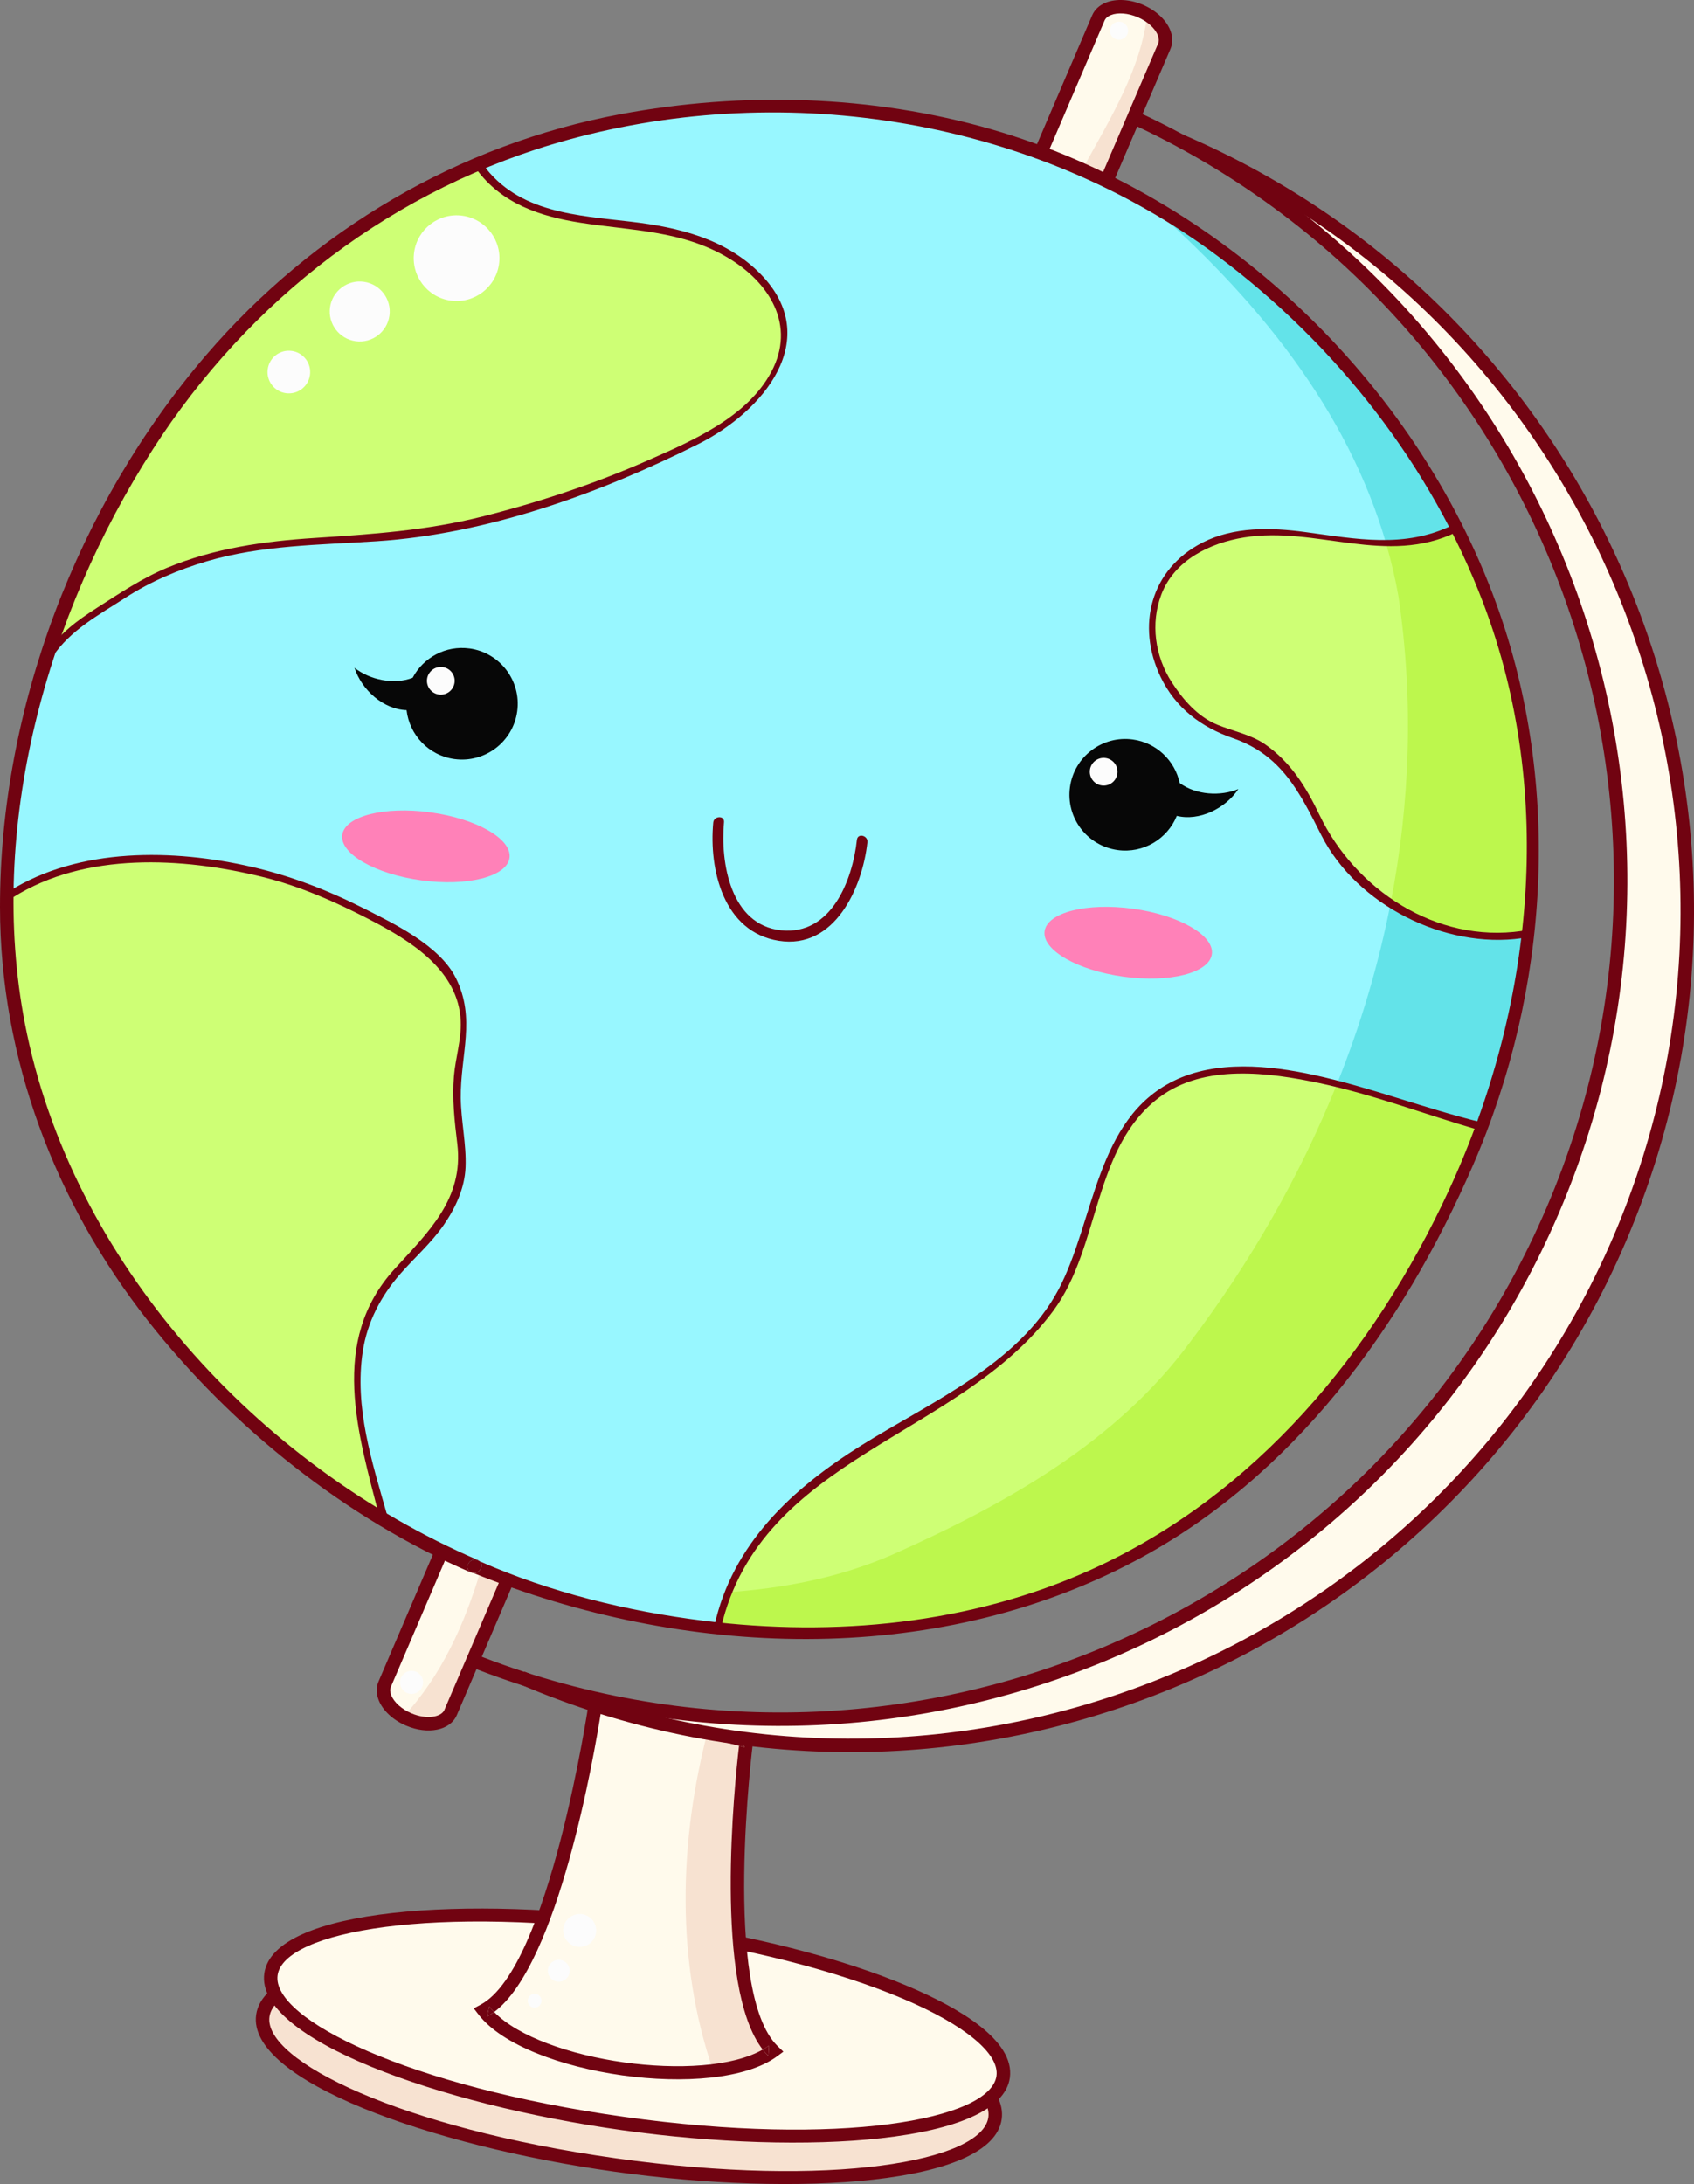 <svg id="_Слой_2" xmlns="http://www.w3.org/2000/svg" width="837.97" height="1080" viewBox="0 0 837.97 1080"><rect x="0" y="0" width="837.97" height="1080" fill="#808080" stroke="none"/><g id="School13_198363358"><g id="School13_198363358-2"><g><path d="M136.04 986.6c-3.45 3.06-5.52 6.47-6.04 10.18-3.74 26.76 74.3 59.8 174.33 73.79 100.02 14 184.13 3.65 187.88-23.1.44-3.11-.23-6.29-1.9-9.53l-354.26-51.35z" fill="#f7e2d1"/><path d="M487.35 1039.48c1.37 2.64 1.89 5.17 1.56 7.53-3.05 21.8-77.77 35.15-184.12 20.27-106.36-14.89-174.54-48.24-171.49-70.04.4-2.84 2.07-5.58 4.96-8.15l-4.42-4.98c-4.11 3.64-6.51 7.75-7.13 12.2-4.54 32.4 86.51 64.87 177.16 77.55 90.64 12.69 187.11 6.46 191.64-25.94.53-3.75-.23-7.62-2.25-11.51l-5.91 3.06z" fill="#710311"/></g><g><path d="M321.92 953.19c-100.02-14-184.14-3.65-187.88 23.09-3.75 26.76 74.3 59.81 174.32 73.8 100.03 14 184.14 3.66 187.89-23.1 3.74-26.76-74.3-59.79-174.33-73.79z" fill="#fffaec"/><path d="M449.29 982.23c-33.19-14.05-78.26-25.54-126.91-32.34-90.64-12.68-187.11-6.45-191.64 25.94-4.54 32.39 86.52 64.87 177.16 77.55 90.64 12.69 187.11 6.45 191.64-25.94 2.61-18.68-25.88-34.89-50.25-45.21zm43.65 44.28c-3.05 21.81-77.76 35.16-184.13 20.27-106.36-14.89-174.54-48.23-171.49-70.04 3.05-21.81 77.77-35.15 184.12-20.27 48.1 6.73 92.57 18.06 125.24 31.88 30.5 12.91 47.78 27.17 46.25 38.15z" fill="#710311"/></g><path d="M369.21 860.79l-73.91-22.42s-20.03 136.57-55.93 155.84c22.22 28.73 113.73 41.53 142.98 20.01-29.23-28.38-13.15-153.43-13.15-153.43z" fill="#fffaec"/><path d="M369.21 860.79l-18.85-5.72c-14.67 55.62-16.04 115.09 2.43 168.89 12.18-1.49 22.63-4.64 29.57-9.74-29.23-28.38-13.15-153.43-13.15-153.43z" fill="#f7e2d1"/><g><path d="M242.01 992.17l-1.06 4.97c1.18-.63 2.34-1.38 3.48-2.23-.88-.9-1.69-1.81-2.42-2.75z" fill="#710311"/><path d="M380.04 1016.61l.35-5.08c-.96.71-2 1.36-3.1 1.99.87 1.12 1.79 2.15 2.75 3.09z" fill="#710311"/><path d="M365.91 860.36c-.05.38-.18 1.4-.36 2.94l2.84.72-2.49-3.66z" fill="#710311"/><path d="M372.52 861.21l.38-2.93-2.86-.72-74.61-18.85-3.58-.91-.53 3.65c-.19 1.31-19.5 131.56-53.51 149.81l-3.46 1.86 2.4 3.11c23.22 30.02 117.02 43.14 147.59 20.65l3.16-2.33-2.82-2.74c-27.72-26.91-12.32-149.38-12.16-150.62zm7.52 155.4c-.96-.93-1.88-1.97-2.75-3.09-29.8 17.05-108.92 5.98-132.86-18.6-1.14.85-2.3 1.59-3.48 2.23l1.06-4.97c.72.93 1.54 1.85 2.42 2.75 31.79-23.58 49.58-127.57 52.92-148.85l-3.55-.9 4.11-2.75c-.06.44-.25 1.71-.55 3.64l68.21 17.23c.18-1.54.31-2.56.36-2.94l2.49 3.66-2.84-.72c-2.22 18.89-12.64 118.97 11.73 150.22 1.1-.63 2.14-1.28 3.1-1.99l-.35 5.08z" fill="#710311"/><path d="M293.8 845.17l3.55.9c.3-1.94.49-3.2.55-3.64l-4.11 2.75z" fill="#710311"/></g><path d="M584.17 69.72c186.91 100.92 269.25 329.68 183.96 528.72-85.01 198.41-306.3 296.6-507.78 232.11 209.48 88.41 451.27-8.84 540.9-218.02 89.89-209.79-7.31-452.71-217.08-542.81z" fill="#fffaec"/><g><path d="M551.29 50.16l-2.62 6.12c208.77 89.45 305.84 332.08 216.39 540.85-89.45 208.77-332.07 305.84-540.84 216.4l-2.63 6.12c212.15 90.9 458.69-7.75 549.59-219.9 90.9-212.14-7.75-458.69-219.89-549.58z" fill="#710311"/><path d="M585.16 66.53l-2.62 6.12c207.97 89.11 304.71 330.71 215.65 538.58-89.06 207.86-330.72 304.48-538.69 215.37l-2.62 6.12c211.35 90.56 456.92-7.63 547.43-218.87 90.51-211.24-7.8-456.76-219.14-547.31z" fill="#710311"/></g><path d="M564.12 5.45c-9-3.86-18.3-2.33-20.78 3.43l-27.83 64.98 32.62 13.97 27.84-64.98c2.47-5.75-2.83-13.55-11.84-17.41z" fill="#fffaec"/><path d="M567.47 7.17c-2.94 26.6-18.16 51.36-31.45 75.48l12.1 5.19 27.84-64.98c2.15-5-1.58-11.53-8.49-15.69z" fill="#f7e2d1"/><path d="M565.42 2.39c-6.38-2.74-13.25-3.15-18.36-1.11-3.23 1.29-5.57 3.47-6.79 6.29.0.0-27.84 64.98-27.84 64.98l6.12 2.62 27.84-64.98c.5-1.18 1.56-2.1 3.14-2.73 3.45-1.38 8.54-.98 13.26 1.05 4.73 2.03 8.53 5.43 9.91 8.88.63 1.57.69 2.97.18 4.16l-27.84 64.98 6.12 2.62 27.84-64.98c1.21-2.82 1.17-6.02-.12-9.25-2.05-5.11-7.08-9.79-13.47-12.53z" fill="#710311"/><path d="M190.3 832.85c-2.47 5.75 2.84 13.55 11.84 17.41 9.01 3.86 18.31 2.33 20.78-3.43l27.84-64.98-32.62-13.98-27.84 64.98z" fill="#fffaec"/><path d="M199.5 848.94c.84.47 1.72.92 2.65 1.32 9.01 3.86 18.31 2.33 20.78-3.43l27.84-64.98-12.94-5.55c-7.92 26.88-19.72 52.71-38.32 72.63z" fill="#f7e2d1"/><path d="M219.86 845.52c-1.5 3.49-8.6 5.03-16.41 1.68-4.73-2.03-8.53-5.43-9.91-8.89-.63-1.57-.69-2.97-.19-4.16l27.84-64.97-6.12-2.62-27.84 64.97c-1.21 2.83-1.17 6.02.12 9.25 2.04 5.11 7.08 9.79 13.47 12.52 10.86 4.66 21.9 2.38 25.14-5.17l27.84-64.98-6.12-2.62-27.84 64.98z" fill="#710311"/><g><path d="M601.24 530.29c-59.56 8.81-52.57 67.59-77.43 110.58-41.17 66.05-149.41 73.31-168.83 163.7l-.05.51c121.44 13.26 287.64-20.19 377.6-245.89.22-.63.45-1.28.67-1.91l-1.38-.49c-38.58-10.08-89.41-32.46-130.59-26.5z" fill="#ceff75"/><path d="M223.89 484.48c-11.66-17.86-41.7-32.88-59.83-40.64-42.73-20.46-116.85-28.81-158.54-1.6l-2.04-.03c-2.17 161.07 109.73 261.66 185.76 308.34l.42-.7c-9.07-33.94-22.19-68.55-4.85-104.01 7.77-18.14 30.82-31.87 39.36-51.82 9.32-21.74.78-31.84 2.06-54.9-.51-23.82 9.57-32.37-2.34-54.65z" fill="#ceff75"/><path d="M351.8 120.87c-35.49-17.35-89.34-1.8-114.46-38.32l-.73-1.74c-70.99 29.45-139.91 85.64-189.59 184.67-9.2 20.08-16.8 39.51-22.9 58.36l.34.1c7.25-11.91 18.4-17.87 30.3-25.64 45.84-31.84 87.53-29.03 138.55-32.9 44.82-4.41 107.22-24.88 148.4-45.87 51.53-25.11 68.36-69.41 10.09-98.66z" fill="#ceff75"/><path d="M719.64 261.34c-35.98 18.91-72.58-3.24-107.55 3.24-48.93 9.07-55.67 59.84-19.42 90.39 12.95 9.84 28.76 8.02 40.15 21.5 15.81 13.2 18.91 35.99 32.12 50.24 21.75 24.34 55.42 40.91 87.81 35.48l2.96 1.07c9.51-79.04-6.89-146.75-35.24-202.33l-.83.42z" fill="#ceff75"/><path d="M664.94 426.7c-13.21-14.25-16.31-37.04-32.12-50.24-11.39-13.48-27.21-11.66-40.15-21.5-36.25-30.55-29.51-81.32 19.42-90.39 34.98-6.47 71.57 15.68 107.55-3.24l.83-.42c-49.88-97.75-136.68-157.97-184.5-176.34l-9.71-4.16c-51.38-24.38-173.25-47.95-289.65.38l.73 1.74c25.12 36.52 78.97 20.97 114.46 38.32 58.27 29.24 41.44 73.55-10.09 98.66-41.17 20.98-103.58 41.46-148.4 45.87-51.02 3.87-92.71 1.05-138.55 32.9-11.9 7.77-23.05 13.73-30.3 25.64l-.34-.1c-13.85 42.58-20.16 82.03-20.65 118.37l2.04.03c41.69-27.21 115.82-18.86 158.54 1.6 18.13 7.77 48.17 22.79 59.83 40.64 11.92 22.27 1.84 30.82 2.34 54.65-1.28 23.06 7.26 33.16-2.06 54.9-8.54 19.95-31.59 33.68-39.36 51.82-17.34 35.47-4.22 70.08 4.85 104.01l-.42.7c17.72 10.87 33.46 18.82 45.39 23.93 26.27 11.26 69.36 25.05 120.31 30.6l.05-.51c19.42-90.39 127.65-97.64 168.83-163.7 24.86-42.99 17.87-101.77 77.43-110.58 41.18-5.96 92.01 16.42 130.59 26.5l1.38.49c11.67-32.92 18.93-64.29 22.5-94.04l-2.96-1.07c-32.39 5.43-66.05-11.14-87.81-35.48z" fill="#98f7ff"/><path d="M661.4 535.94c-18.18 45.32-42.87 88.32-72.73 127.77-35.95 48.74-89.52 79.33-146.87 104.91-27.22 11.86-54.38 16.73-81.7 18.75-2.07 5.39-3.8 11.1-5.11 17.2l-.05.51c121.44 13.26 287.64-20.19 377.6-245.89.22-.63.45-1.28.67-1.91l-1.38-.49c-21.02-5.49-45.67-14.63-70.42-20.85z" fill="#bdf74d"/><path d="M719.64 261.34c-11.25 5.91-22.55 7.81-33.85 7.83 2.43 8.45 4.46 17.06 6.01 25.85 7.54 51.24 5.73 102.16-3.88 151.46 19.29 12.65 42.36 19.47 64.82 15.7l2.96 1.07c9.51-79.04-6.89-146.75-35.24-202.33l-.83.42z" fill="#bdf74d"/><g><path d="M687.92 446.47c-5.96 30.56-14.89 60.49-26.52 89.47 24.75 6.22 49.41 15.36 70.42 20.85l1.38.49c11.67-32.92 18.93-64.29 22.5-94.04l-2.96-1.07c-22.46 3.77-45.53-3.05-64.82-15.7z" fill="#63e3e9"/><path d="M354.93 805.08l.05-.51c1.31-6.09 3.04-11.81 5.11-17.2-28.05 2.07-56.29 1.13-84.96 1.58 22.69 6.77 49.87 12.87 79.8 16.13z" fill="#98f7ff"/><path d="M566.18 99.14c55.33 47.86 100.52 103.68 119.61 170.02 11.3-.02 22.6-1.91 33.85-7.83l.83-.42c-40.6-79.58-105.68-134.28-154.29-161.78z" fill="#63e3e9"/></g></g><g><path d="M237.25 772.02c-.35-.16-.71-.29-1.07-.45-3.92-1.74-7.05 4.24-3.14 5.83.41.17.83.32 1.24.49 3.08.13 5.18-3.88 2.96-5.87z" fill="#710311"/><path d="M490.33 63.92c-59.07-16.98-123.03-18.71-183.28-7.48-80.17 14.95-152.02 57.38-205.07 119.13C38.18 249.83-.08 350.51.0 448.59c.07 74.65 27.2 146.05 73.1 204.43 41.44 52.71 98.04 97.94 159.85 124.57.46.2.91.28 1.34.3-.41-.17-.83-.32-1.24-.49-3.91-1.59-.78-7.57 3.14-5.83.35.16.71.29 1.07.45-.26-.24-.57-.46-.97-.63C127.41 724.48 35.02 623.81 12.32 506.14c-18.69-96.91 10.7-202.11 63.22-283.86 47.9-74.55 119.91-129.69 205.54-153.18 108.81-29.84 230.81-10.13 321.5 57.7 58.34 43.64 105.31 103.36 131.22 171.63 35.76 94.26 24.69 199.88-17.13 290.25-36.98 79.92-95.47 150.68-176.9 187.5-59.78 27.02-127.03 33.31-191.66 25.27-37.83-4.71-75.9-14-110.85-29.42 2.22 2 .12 6.01-2.96 5.87 103.51 41.84 226.95 47.08 327.29-6.08 78.35-41.52 132.24-115.63 167-195.5 37.8-86.87 44.09-187.95 11.74-277.37-40.02-110.6-136.71-202.47-249.98-235.03z" fill="#710311"/></g><path d="M752.67 460.38c-42.16 6.09-82.16-20.3-99.98-57.42-6.61-13.76-14.14-26.02-26.89-34.9-6.88-4.79-16-6.55-23.64-9.68-9.71-3.98-16.99-12.44-22.55-21.04-8.28-12.81-10.58-29.07-5.13-43.37 6.49-17.01 24.03-25.49 40.95-28.21 35.87-5.77 70.35 14.37 105.27-2.75 2.3-1.12.15-4.48-2.13-3.36-23.82 11.67-47.78 6.84-72.91 3.45-16.89-2.28-35.29-2.75-50.88 5.23-25.61 13.12-32.82 41.07-20.68 66.39 7.36 15.34 20.07 24.88 35.8 30.31 24.06 8.31 32.98 26.75 43.72 47.98 17.49 34.58 61.24 56.36 99.17 50.93 2.26-.32 2.15-3.91-.13-3.58z" fill="#710311"/><path d="M732.29 554.87c-27.72-6.83-54.39-17.23-82.31-23.3-22.12-4.81-48.34-7.41-69.38 2.91-38.64 18.95-39.02 69.25-57.01 103.21-19.54 36.87-63.92 56-97.61 77.11-34.21 21.43-63.64 48.55-72.66 89.39-.48 2.15 2.82 2.93 3.32.79 19.84-85 117.83-93.9 164.42-156.86 23.43-31.66 19.4-80.88 52.58-105.6 22.16-16.51 54.05-12.24 79.15-6.91 26.74 5.68 52.38 15.55 78.59 23.13 2.46.71 3.41-3.25.92-3.86z" fill="#710311"/><path d="M312.34 109.65c-26.87-3.16-55.92-4.35-73.33-28.16-1.5-2.05-4.88.05-3.36 2.13 12.47 17.06 31.47 23.41 51.63 26.54 25.39 3.95 50.14 3.77 72.88 17.34 20.66 12.33 33.66 33.46 21.37 56.43-11.98 22.41-38.95 33.98-60.95 43.68-26.43 11.64-54.04 20.78-82.03 27.83-27.46 6.92-54.73 8.74-82.85 10.57-25.08 1.62-49.75 5.09-73.11 14.78-12.41 5.15-23.39 12.6-34.65 19.8-9.79 6.25-18.54 12.73-25.02 22.53-1.25 1.88 1.85 3.52 3.08 1.65 8.73-13.19 23.08-20.8 36.07-29.21 12.42-8.03 26.1-13.83 40.25-18.01 27.11-8.01 56.01-8.08 83.99-9.91 54.96-3.59 110.3-23.61 159.18-48.09 32.03-16.04 62.05-51.85 30.87-83.9-17.04-17.51-40.68-23.25-64.03-25.99z" fill="#710311"/><path d="M225.43 483.51c-8.01-16.01-30.78-26.91-45.82-34.49-17.58-8.87-35.8-15.9-55-20.33-38.67-8.91-85.35-9.79-120.06 12.02-1.95 1.23-.04 4.25 1.92 3.02 35.79-22.49 83.68-19.81 123.14-10.15 18.75 4.59 36.58 12.49 53.67 21.37 20.1 10.45 43.59 24.96 44.63 50.06.37 8.97-2.6 18.18-3.36 27.12-.95 11.27.32 22.38 1.67 33.55 3.27 27.09-14.35 43.52-31.02 61.82-32.62 35.82-18.07 81.55-7.41 122.93.62 2.44 4.42 1.25 3.73-1.17-7.5-26.38-16.33-53.36-12.05-81.09 2.23-14.46 8.94-27.25 18.46-38.14 7.12-8.15 15.43-15.38 21.61-24.34 5.78-8.37 10.36-18.19 10.76-28.54.45-11.45-2.24-22.72-2.37-34.17-.23-21.48 7.64-39.22-2.5-59.49z" fill="#710311"/><g><path d="M232.27 320.67c-11.82-1.62-22.89 4.52-28.15 14.49-9.43 3.62-21.38.91-28.75-4.95 3.53 11 14.33 20.61 25.75 20.96 1.41 12.22 10.89 22.42 23.64 24.17 15.1 2.07 29.02-8.49 31.09-23.59 2.07-15.1-8.49-29.02-23.59-31.09z" fill="#070707"/><path d="M583.56 387.2c-2.38-11.02-11.39-19.91-23.2-21.53-15.1-2.07-29.02 8.49-31.09 23.59-2.07 15.1 8.49 29.02 23.59 31.09 12.76 1.75 24.63-5.52 29.27-16.91 11.1 2.73 24.08-3.62 30.45-13.26-8.68 3.66-20.92 3.05-29.02-2.98z" fill="#070707"/><path d="M218.98 329.86c-3.75-.51-7.2 2.11-7.72 5.86-.51 3.75 2.11 7.21 5.86 7.72 3.75.51 7.21-2.11 7.72-5.86.52-3.75-2.1-7.21-5.86-7.72z" fill="#fcfcfc"/><path d="M546.87 374.83c-3.75-.52-7.2 2.11-7.72 5.86-.51 3.75 2.11 7.21 5.86 7.72 3.75.51 7.2-2.11 7.72-5.86.52-3.75-2.11-7.21-5.85-7.72z" fill="#fcfcfc"/><path d="M423.89 415.25c-2.15 20.03-12.66 47.32-37.44 44.79-25.11-2.57-30.17-33.56-28.31-53.49.32-3.41-5-3.18-5.32.19-2.18 23.43 5.1 54.13 32.4 58.48 27.74 4.42 41.46-26.38 43.86-48.74.36-3.37-4.81-4.64-5.18-1.23z" fill="#710311"/><path d="M560.4 449.36c-22.85-3.13-42.4 1.85-43.68 11.13-1.28 9.28 16.22 19.35 39.07 22.48 22.85 3.13 42.41-1.85 43.68-11.14 1.27-9.29-16.22-19.35-39.08-22.48z" fill="#ff81b8"/><path d="M212.98 401.71c-22.85-3.13-42.41 1.85-43.68 11.14-1.28 9.28 16.22 19.35 39.07 22.48 22.85 3.14 42.41-1.85 43.68-11.13 1.27-9.28-16.22-19.35-39.07-22.48z" fill="#ff81b8"/></g><path d="M228.79 106.67c-11.59-1.62-22.31 6.46-23.93 18.05-1.62 11.59 6.46 22.3 18.06 23.93 11.59 1.62 22.3-6.46 23.93-18.05 1.62-11.59-6.46-22.3-18.05-23.93z" fill="#fcfcfc"/><path d="M180 139.34c-8.11-1.14-15.61 4.52-16.75 12.64-1.13 8.11 4.52 15.61 12.64 16.75 8.12 1.14 15.62-4.52 16.75-12.64 1.13-8.11-4.52-15.61-12.64-16.75z" fill="#fcfcfc"/><path d="M144.34 173.54c-5.77-.81-11.1 3.21-11.9 8.98-.81 5.77 3.21 11.1 8.98 11.9 5.77.81 11.1-3.21 11.91-8.98.81-5.77-3.22-11.1-8.98-11.9z" fill="#fcfcfc"/><path d="M204.38 826.28c-3.12-.44-6 1.73-6.44 4.86-.44 3.12 1.74 6.01 4.86 6.44 3.12.43 6.01-1.74 6.44-4.86.44-3.13-1.74-6.01-4.86-6.44z" fill="#fcfcfc"/><path d="M554.16 10.76c-2.45-.34-4.72 1.36-5.06 3.81s1.37 4.72 3.82 5.06c2.45.34 4.71-1.37 5.05-3.82.34-2.45-1.36-4.71-3.81-5.06z" fill="#fcfcfc"/><path d="M287.89 946.53c-4.46-.62-8.57 2.48-9.2 6.93-.62 4.46 2.48 8.57 6.94 9.2 4.46.62 8.57-2.48 9.2-6.94.62-4.46-2.48-8.57-6.94-9.19z" fill="#fcfcfc"/><path d="M277.14 969.17c-2.96-.41-5.7 1.65-6.11 4.61-.41 2.96 1.65 5.69 4.61 6.11 2.96.42 5.7-1.65 6.11-4.61.42-2.96-1.65-5.69-4.61-6.11z" fill="#fcfcfc"/><path d="M264.93 985.99c-1.86-.26-3.59 1.04-3.85 2.91-.26 1.86 1.04 3.59 2.9 3.85 1.87.26 3.59-1.04 3.85-2.91.26-1.87-1.03-3.59-2.9-3.86z" fill="#fcfcfc"/></g></g></svg>